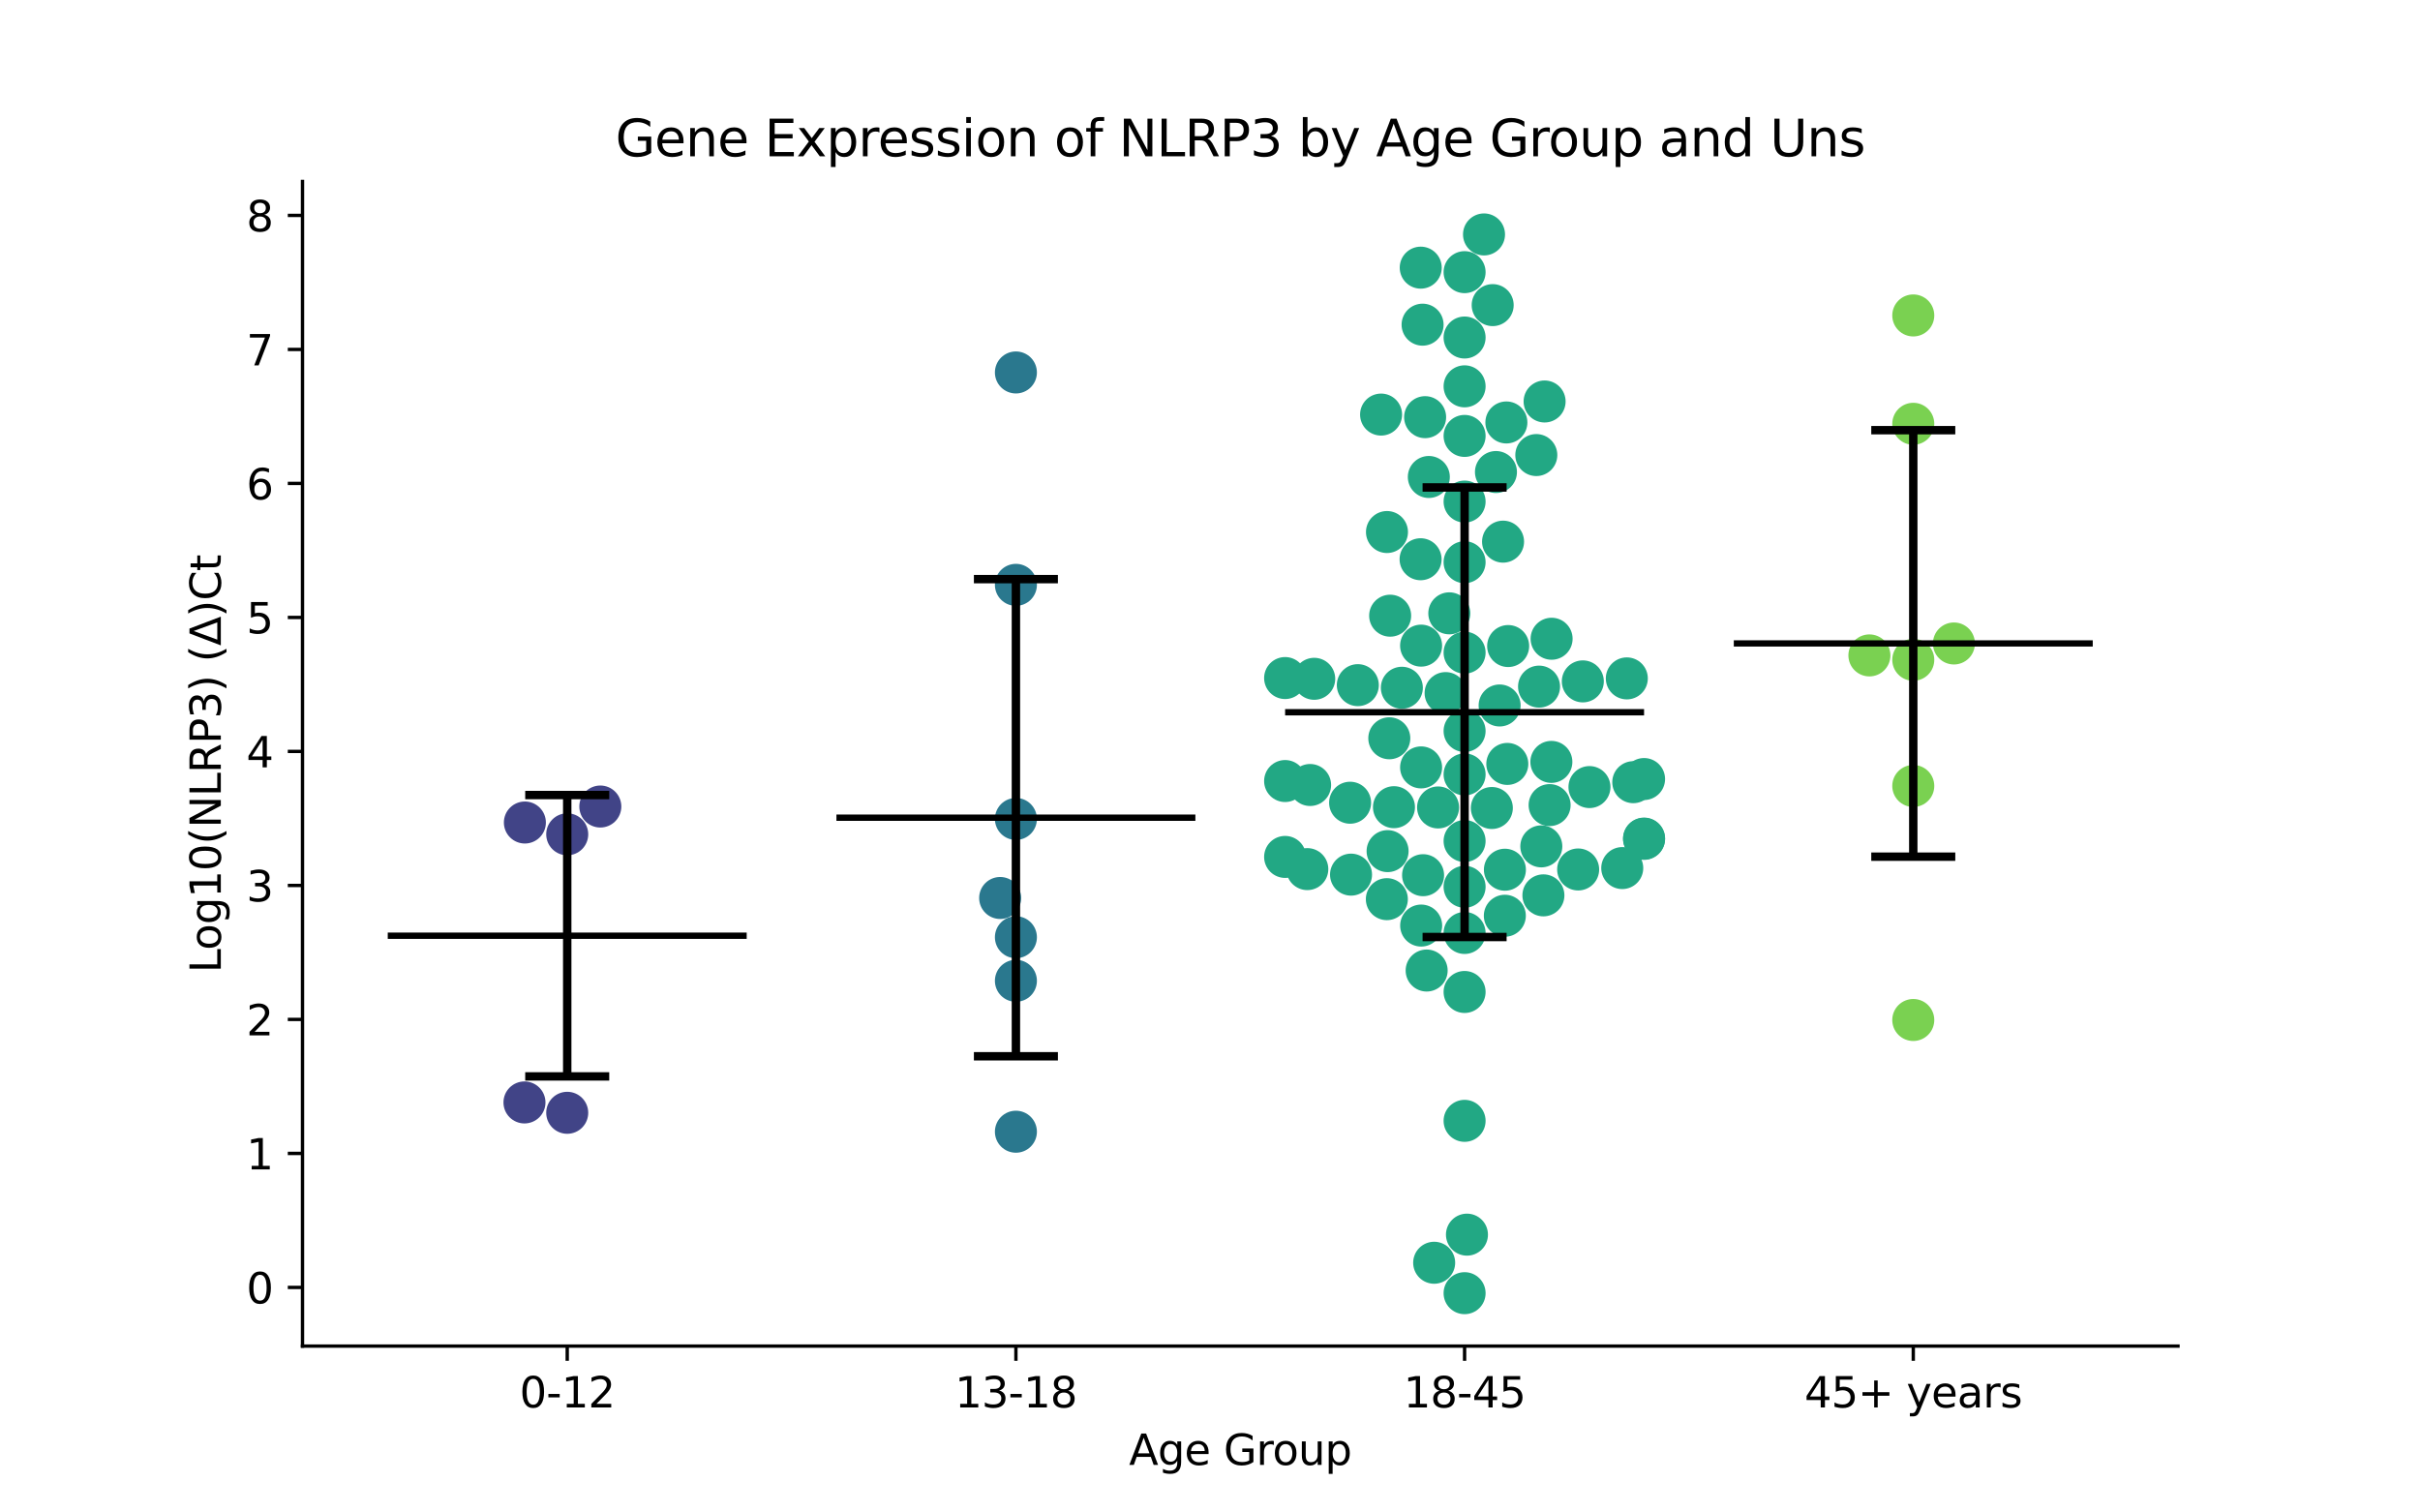 <?xml version="1.0" encoding="utf-8" standalone="no"?>
<!DOCTYPE svg PUBLIC "-//W3C//DTD SVG 1.1//EN"
  "http://www.w3.org/Graphics/SVG/1.1/DTD/svg11.dtd">
<svg xmlns:xlink="http://www.w3.org/1999/xlink" width="576pt" height="360pt" viewBox="0 0 576 360" xmlns="http://www.w3.org/2000/svg" version="1.1">
 <defs>
  <style type="text/css">*{stroke-linejoin: round; stroke-linecap: butt}</style>
 </defs>
 <g id="figure_1">
  <g id="patch_1">
   <path d="M 0 360 
L 576 360 
L 576 0 
L 0 0 
z
" style="fill: #ffffff"/>
  </g>
  <g id="axes_1">
   <g id="patch_2">
    <path d="M 72 320.4 
L 518.4 320.4 
L 518.4 43.2 
L 72 43.2 
z
" style="fill: #ffffff"/>
   </g>
   <g id="PathCollection_1">
    <defs>
     <path id="C0_0_30047109c3" d="M 0 5 
C 1.326 5 2.598 4.473 3.536 3.536 
C 4.473 2.598 5 1.326 5 -0 
C 5 -1.326 4.473 -2.598 3.536 -3.536 
C 2.598 -4.473 1.326 -5 0 -5 
C -1.326 -5 -2.598 -4.473 -3.536 -3.536 
C -4.473 -2.598 -5 -1.326 -5 0 
C -5 1.326 -4.473 2.598 -3.536 3.536 
C -2.598 4.473 -1.326 5 0 5 
z
"/>
    </defs>
    <g clip-path="url(#pe88c6ad04d)">
     <use xlink:href="#C0_0_30047109c3" x="135.009" y="198.579" style="fill: #414487"/>
    </g>
    <g clip-path="url(#pe88c6ad04d)">
     <use xlink:href="#C0_0_30047109c3" x="124.93" y="195.775" style="fill: #414487"/>
    </g>
    <g clip-path="url(#pe88c6ad04d)">
     <use xlink:href="#C0_0_30047109c3" x="142.887" y="191.968" style="fill: #414487"/>
    </g>
    <g clip-path="url(#pe88c6ad04d)">
     <use xlink:href="#C0_0_30047109c3" x="135.009" y="264.866" style="fill: #414487"/>
    </g>
    <g clip-path="url(#pe88c6ad04d)">
     <use xlink:href="#C0_0_30047109c3" x="124.832" y="262.403" style="fill: #414487"/>
    </g>
   </g>
   <g id="PathCollection_2">
    <defs>
     <path id="C1_0_16b29187b0" d="M 0 5 
C 1.326 5 2.598 4.473 3.536 3.536 
C 4.473 2.598 5 1.326 5 -0 
C 5 -1.326 4.473 -2.598 3.536 -3.536 
C 2.598 -4.473 1.326 -5 0 -5 
C -1.326 -5 -2.598 -4.473 -3.536 -3.536 
C -4.473 -2.598 -5 -1.326 -5 0 
C -5 1.326 -4.473 2.598 -3.536 3.536 
C -2.598 4.473 -1.326 5 0 5 
z
"/>
    </defs>
    <g clip-path="url(#pe88c6ad04d)">
     <use xlink:href="#C1_0_16b29187b0" x="241.803" y="194.923" style="fill: #2a788e"/>
    </g>
    <g clip-path="url(#pe88c6ad04d)">
     <use xlink:href="#C1_0_16b29187b0" x="241.803" y="223.078" style="fill: #2a788e"/>
    </g>
    <g clip-path="url(#pe88c6ad04d)">
     <use xlink:href="#C1_0_16b29187b0" x="241.803" y="233.449" style="fill: #2a788e"/>
    </g>
    <g clip-path="url(#pe88c6ad04d)">
     <use xlink:href="#C1_0_16b29187b0" x="241.803" y="269.37" style="fill: #2a788e"/>
    </g>
    <g clip-path="url(#pe88c6ad04d)">
     <use xlink:href="#C1_0_16b29187b0" x="238.054" y="213.737" style="fill: #2a788e"/>
    </g>
    <g clip-path="url(#pe88c6ad04d)">
     <use xlink:href="#C1_0_16b29187b0" x="241.803" y="88.651" style="fill: #2a788e"/>
    </g>
    <g clip-path="url(#pe88c6ad04d)">
     <use xlink:href="#C1_0_16b29187b0" x="241.803" y="139.205" style="fill: #2a788e"/>
    </g>
   </g>
   <g id="PathCollection_3">
    <defs>
     <path id="C2_0_b92621ef82" d="M 0 5 
C 1.326 5 2.598 4.473 3.536 3.536 
C 4.473 2.598 5 1.326 5 -0 
C 5 -1.326 4.473 -2.598 3.536 -3.536 
C 2.598 -4.473 1.326 -5 0 -5 
C -1.326 -5 -2.598 -4.473 -3.536 -3.536 
C -4.473 -2.598 -5 -1.326 -5 0 
C -5 1.326 -4.473 2.598 -3.536 3.536 
C -2.598 4.473 -1.326 5 0 5 
z
"/>
    </defs>
    <g clip-path="url(#pe88c6ad04d)">
     <use xlink:href="#C2_0_b92621ef82" x="348.597" y="133.816" style="fill: #22a884"/>
    </g>
    <g clip-path="url(#pe88c6ad04d)">
     <use xlink:href="#C2_0_b92621ef82" x="358.176" y="217.966" style="fill: #22a884"/>
    </g>
    <g clip-path="url(#pe88c6ad04d)">
     <use xlink:href="#C2_0_b92621ef82" x="323.184" y="163.079" style="fill: #22a884"/>
    </g>
    <g clip-path="url(#pe88c6ad04d)">
     <use xlink:href="#C2_0_b92621ef82" x="366.319" y="163.428" style="fill: #22a884"/>
    </g>
    <g clip-path="url(#pe88c6ad04d)">
     <use xlink:href="#C2_0_b92621ef82" x="358.192" y="207.01" style="fill: #22a884"/>
    </g>
    <g clip-path="url(#pe88c6ad04d)">
     <use xlink:href="#C2_0_b92621ef82" x="331.787" y="192.124" style="fill: #22a884"/>
    </g>
    <g clip-path="url(#pe88c6ad04d)">
     <use xlink:href="#C2_0_b92621ef82" x="348.597" y="173.994" style="fill: #22a884"/>
    </g>
    <g clip-path="url(#pe88c6ad04d)">
     <use xlink:href="#C2_0_b92621ef82" x="344.079" y="164.967" style="fill: #22a884"/>
    </g>
    <g clip-path="url(#pe88c6ad04d)">
     <use xlink:href="#C2_0_b92621ef82" x="367.642" y="95.56" style="fill: #22a884"/>
    </g>
    <g clip-path="url(#pe88c6ad04d)">
     <use xlink:href="#C2_0_b92621ef82" x="305.879" y="203.964" style="fill: #22a884"/>
    </g>
    <g clip-path="url(#pe88c6ad04d)">
     <use xlink:href="#C2_0_b92621ef82" x="311.827" y="186.844" style="fill: #22a884"/>
    </g>
    <g clip-path="url(#pe88c6ad04d)">
     <use xlink:href="#C2_0_b92621ef82" x="348.597" y="222.062" style="fill: #22a884"/>
    </g>
    <g clip-path="url(#pe88c6ad04d)">
     <use xlink:href="#C2_0_b92621ef82" x="355.283" y="72.624" style="fill: #22a884"/>
    </g>
    <g clip-path="url(#pe88c6ad04d)">
     <use xlink:href="#C2_0_b92621ef82" x="388.746" y="186.174" style="fill: #22a884"/>
    </g>
    <g clip-path="url(#pe88c6ad04d)">
     <use xlink:href="#C2_0_b92621ef82" x="349.16" y="293.869" style="fill: #22a884"/>
    </g>
    <g clip-path="url(#pe88c6ad04d)">
     <use xlink:href="#C2_0_b92621ef82" x="348.597" y="184.329" style="fill: #22a884"/>
    </g>
    <g clip-path="url(#pe88c6ad04d)">
     <use xlink:href="#C2_0_b92621ef82" x="348.597" y="307.8" style="fill: #22a884"/>
    </g>
    <g clip-path="url(#pe88c6ad04d)">
     <use xlink:href="#C2_0_b92621ef82" x="358.763" y="181.827" style="fill: #22a884"/>
    </g>
    <g clip-path="url(#pe88c6ad04d)">
     <use xlink:href="#C2_0_b92621ef82" x="330.677" y="175.724" style="fill: #22a884"/>
    </g>
    <g clip-path="url(#pe88c6ad04d)">
     <use xlink:href="#C2_0_b92621ef82" x="338.158" y="63.707" style="fill: #22a884"/>
    </g>
    <g clip-path="url(#pe88c6ad04d)">
     <use xlink:href="#C2_0_b92621ef82" x="391.315" y="199.6" style="fill: #22a884"/>
    </g>
    <g clip-path="url(#pe88c6ad04d)">
     <use xlink:href="#C2_0_b92621ef82" x="356.062" y="112.353" style="fill: #22a884"/>
    </g>
    <g clip-path="url(#pe88c6ad04d)">
     <use xlink:href="#C2_0_b92621ef82" x="348.597" y="200.183" style="fill: #22a884"/>
    </g>
    <g clip-path="url(#pe88c6ad04d)">
     <use xlink:href="#C2_0_b92621ef82" x="355.082" y="192.318" style="fill: #22a884"/>
    </g>
    <g clip-path="url(#pe88c6ad04d)">
     <use xlink:href="#C2_0_b92621ef82" x="338.123" y="133.111" style="fill: #22a884"/>
    </g>
    <g clip-path="url(#pe88c6ad04d)">
     <use xlink:href="#C2_0_b92621ef82" x="348.597" y="266.782" style="fill: #22a884"/>
    </g>
    <g clip-path="url(#pe88c6ad04d)">
     <use xlink:href="#C2_0_b92621ef82" x="348.597" y="91.954" style="fill: #22a884"/>
    </g>
    <g clip-path="url(#pe88c6ad04d)">
     <use xlink:href="#C2_0_b92621ef82" x="339.567" y="231.006" style="fill: #22a884"/>
    </g>
    <g clip-path="url(#pe88c6ad04d)">
     <use xlink:href="#C2_0_b92621ef82" x="341.356" y="300.559" style="fill: #22a884"/>
    </g>
    <g clip-path="url(#pe88c6ad04d)">
     <use xlink:href="#C2_0_b92621ef82" x="321.569" y="208.18" style="fill: #22a884"/>
    </g>
    <g clip-path="url(#pe88c6ad04d)">
     <use xlink:href="#C2_0_b92621ef82" x="366.858" y="201.451" style="fill: #22a884"/>
    </g>
    <g clip-path="url(#pe88c6ad04d)">
     <use xlink:href="#C2_0_b92621ef82" x="391.315" y="185.425" style="fill: #22a884"/>
    </g>
    <g clip-path="url(#pe88c6ad04d)">
     <use xlink:href="#C2_0_b92621ef82" x="348.597" y="155.343" style="fill: #22a884"/>
    </g>
    <g clip-path="url(#pe88c6ad04d)">
     <use xlink:href="#C2_0_b92621ef82" x="305.879" y="185.901" style="fill: #22a884"/>
    </g>
    <g clip-path="url(#pe88c6ad04d)">
     <use xlink:href="#C2_0_b92621ef82" x="348.597" y="119.386" style="fill: #22a884"/>
    </g>
    <g clip-path="url(#pe88c6ad04d)">
     <use xlink:href="#C2_0_b92621ef82" x="358.543" y="100.552" style="fill: #22a884"/>
    </g>
    <g clip-path="url(#pe88c6ad04d)">
     <use xlink:href="#C2_0_b92621ef82" x="348.597" y="80.335" style="fill: #22a884"/>
    </g>
    <g clip-path="url(#pe88c6ad04d)">
     <use xlink:href="#C2_0_b92621ef82" x="386.121" y="206.618" style="fill: #22a884"/>
    </g>
    <g clip-path="url(#pe88c6ad04d)">
     <use xlink:href="#C2_0_b92621ef82" x="330.123" y="126.634" style="fill: #22a884"/>
    </g>
    <g clip-path="url(#pe88c6ad04d)">
     <use xlink:href="#C2_0_b92621ef82" x="367.356" y="213.112" style="fill: #22a884"/>
    </g>
    <g clip-path="url(#pe88c6ad04d)">
     <use xlink:href="#C2_0_b92621ef82" x="338.245" y="153.673" style="fill: #22a884"/>
    </g>
    <g clip-path="url(#pe88c6ad04d)">
     <use xlink:href="#C2_0_b92621ef82" x="365.667" y="108.314" style="fill: #22a884"/>
    </g>
    <g clip-path="url(#pe88c6ad04d)">
     <use xlink:href="#C2_0_b92621ef82" x="348.597" y="236.109" style="fill: #22a884"/>
    </g>
    <g clip-path="url(#pe88c6ad04d)">
     <use xlink:href="#C2_0_b92621ef82" x="375.627" y="206.951" style="fill: #22a884"/>
    </g>
    <g clip-path="url(#pe88c6ad04d)">
     <use xlink:href="#C2_0_b92621ef82" x="344.958" y="145.984" style="fill: #22a884"/>
    </g>
    <g clip-path="url(#pe88c6ad04d)">
     <use xlink:href="#C2_0_b92621ef82" x="328.721" y="98.677" style="fill: #22a884"/>
    </g>
    <g clip-path="url(#pe88c6ad04d)">
     <use xlink:href="#C2_0_b92621ef82" x="340.085" y="113.53" style="fill: #22a884"/>
    </g>
    <g clip-path="url(#pe88c6ad04d)">
     <use xlink:href="#C2_0_b92621ef82" x="330.27" y="202.584" style="fill: #22a884"/>
    </g>
    <g clip-path="url(#pe88c6ad04d)">
     <use xlink:href="#C2_0_b92621ef82" x="348.597" y="211.072" style="fill: #22a884"/>
    </g>
    <g clip-path="url(#pe88c6ad04d)">
     <use xlink:href="#C2_0_b92621ef82" x="358.966" y="153.771" style="fill: #22a884"/>
    </g>
    <g clip-path="url(#pe88c6ad04d)">
     <use xlink:href="#C2_0_b92621ef82" x="353.22" y="55.8" style="fill: #22a884"/>
    </g>
    <g clip-path="url(#pe88c6ad04d)">
     <use xlink:href="#C2_0_b92621ef82" x="330.879" y="146.546" style="fill: #22a884"/>
    </g>
    <g clip-path="url(#pe88c6ad04d)">
     <use xlink:href="#C2_0_b92621ef82" x="357.753" y="128.922" style="fill: #22a884"/>
    </g>
    <g clip-path="url(#pe88c6ad04d)">
     <use xlink:href="#C2_0_b92621ef82" x="369.307" y="152.034" style="fill: #22a884"/>
    </g>
    <g clip-path="url(#pe88c6ad04d)">
     <use xlink:href="#C2_0_b92621ef82" x="338.6" y="77.278" style="fill: #22a884"/>
    </g>
    <g clip-path="url(#pe88c6ad04d)">
     <use xlink:href="#C2_0_b92621ef82" x="339.202" y="99.292" style="fill: #22a884"/>
    </g>
    <g clip-path="url(#pe88c6ad04d)">
     <use xlink:href="#C2_0_b92621ef82" x="338.717" y="208.313" style="fill: #22a884"/>
    </g>
    <g clip-path="url(#pe88c6ad04d)">
     <use xlink:href="#C2_0_b92621ef82" x="356.936" y="167.916" style="fill: #22a884"/>
    </g>
    <g clip-path="url(#pe88c6ad04d)">
     <use xlink:href="#C2_0_b92621ef82" x="378.317" y="187.339" style="fill: #22a884"/>
    </g>
    <g clip-path="url(#pe88c6ad04d)">
     <use xlink:href="#C2_0_b92621ef82" x="338.245" y="182.656" style="fill: #22a884"/>
    </g>
    <g clip-path="url(#pe88c6ad04d)">
     <use xlink:href="#C2_0_b92621ef82" x="369.251" y="181.347" style="fill: #22a884"/>
    </g>
    <g clip-path="url(#pe88c6ad04d)">
     <use xlink:href="#C2_0_b92621ef82" x="348.597" y="103.757" style="fill: #22a884"/>
    </g>
    <g clip-path="url(#pe88c6ad04d)">
     <use xlink:href="#C2_0_b92621ef82" x="342.287" y="192.19" style="fill: #22a884"/>
    </g>
    <g clip-path="url(#pe88c6ad04d)">
     <use xlink:href="#C2_0_b92621ef82" x="348.597" y="64.779" style="fill: #22a884"/>
    </g>
    <g clip-path="url(#pe88c6ad04d)">
     <use xlink:href="#C2_0_b92621ef82" x="321.346" y="191.064" style="fill: #22a884"/>
    </g>
    <g clip-path="url(#pe88c6ad04d)">
     <use xlink:href="#C2_0_b92621ef82" x="368.833" y="191.629" style="fill: #22a884"/>
    </g>
    <g clip-path="url(#pe88c6ad04d)">
     <use xlink:href="#C2_0_b92621ef82" x="333.664" y="163.7" style="fill: #22a884"/>
    </g>
    <g clip-path="url(#pe88c6ad04d)">
     <use xlink:href="#C2_0_b92621ef82" x="387.21" y="161.471" style="fill: #22a884"/>
    </g>
    <g clip-path="url(#pe88c6ad04d)">
     <use xlink:href="#C2_0_b92621ef82" x="312.805" y="161.569" style="fill: #22a884"/>
    </g>
    <g clip-path="url(#pe88c6ad04d)">
     <use xlink:href="#C2_0_b92621ef82" x="376.737" y="162.183" style="fill: #22a884"/>
    </g>
    <g clip-path="url(#pe88c6ad04d)">
     <use xlink:href="#C2_0_b92621ef82" x="305.879" y="161.389" style="fill: #22a884"/>
    </g>
    <g clip-path="url(#pe88c6ad04d)">
     <use xlink:href="#C2_0_b92621ef82" x="391.315" y="199.662" style="fill: #22a884"/>
    </g>
    <g clip-path="url(#pe88c6ad04d)">
     <use xlink:href="#C2_0_b92621ef82" x="338.261" y="220.302" style="fill: #22a884"/>
    </g>
    <g clip-path="url(#pe88c6ad04d)">
     <use xlink:href="#C2_0_b92621ef82" x="330.093" y="214.018" style="fill: #22a884"/>
    </g>
    <g clip-path="url(#pe88c6ad04d)">
     <use xlink:href="#C2_0_b92621ef82" x="311.16" y="206.865" style="fill: #22a884"/>
    </g>
   </g>
   <g id="PathCollection_4">
    <defs>
     <path id="C3_0_a877d6d2c3" d="M 0 5 
C 1.326 5 2.598 4.473 3.536 3.536 
C 4.473 2.598 5 1.326 5 -0 
C 5 -1.326 4.473 -2.598 3.536 -3.536 
C 2.598 -4.473 1.326 -5 0 -5 
C -1.326 -5 -2.598 -4.473 -3.536 -3.536 
C -4.473 -2.598 -5 -1.326 -5 0 
C -5 1.326 -4.473 2.598 -3.536 3.536 
C -2.598 4.473 -1.326 5 0 5 
z
"/>
    </defs>
    <g clip-path="url(#pe88c6ad04d)">
     <use xlink:href="#C3_0_a877d6d2c3" x="465.066" y="153.159" style="fill: #7ad151"/>
    </g>
    <g clip-path="url(#pe88c6ad04d)">
     <use xlink:href="#C3_0_a877d6d2c3" x="455.391" y="242.777" style="fill: #7ad151"/>
    </g>
    <g clip-path="url(#pe88c6ad04d)">
     <use xlink:href="#C3_0_a877d6d2c3" x="455.391" y="100.871" style="fill: #7ad151"/>
    </g>
    <g clip-path="url(#pe88c6ad04d)">
     <use xlink:href="#C3_0_a877d6d2c3" x="455.391" y="187.075" style="fill: #7ad151"/>
    </g>
    <g clip-path="url(#pe88c6ad04d)">
     <use xlink:href="#C3_0_a877d6d2c3" x="455.391" y="75.081" style="fill: #7ad151"/>
    </g>
    <g clip-path="url(#pe88c6ad04d)">
     <use xlink:href="#C3_0_a877d6d2c3" x="455.391" y="157.046" style="fill: #7ad151"/>
    </g>
    <g clip-path="url(#pe88c6ad04d)">
     <use xlink:href="#C3_0_a877d6d2c3" x="444.949" y="156" style="fill: #7ad151"/>
    </g>
   </g>
   <g id="matplotlib.axis_1">
    <g id="xtick_1">
     <g id="line2d_1">
      <defs>
       <path id="m17fdc2170b" d="M 0 0 
L 0 3.5 
" style="stroke: #000000; stroke-width: 0.8"/>
      </defs>
      <g>
       <use xlink:href="#m17fdc2170b" x="135.009" y="320.4" style="stroke: #000000; stroke-width: 0.8"/>
      </g>
     </g>
     <g id="text_1">
      <!-- 0-12 -->
      <g transform="translate(123.661 334.998) scale(0.1 -0.1)">
       <defs>
        <path id="DejaVuSans-30" d="M 2034 4250 
Q 1547 4250 1301 3770 
Q 1056 3291 1056 2328 
Q 1056 1369 1301 889 
Q 1547 409 2034 409 
Q 2525 409 2770 889 
Q 3016 1369 3016 2328 
Q 3016 3291 2770 3770 
Q 2525 4250 2034 4250 
z
M 2034 4750 
Q 2819 4750 3233 4129 
Q 3647 3509 3647 2328 
Q 3647 1150 3233 529 
Q 2819 -91 2034 -91 
Q 1250 -91 836 529 
Q 422 1150 422 2328 
Q 422 3509 836 4129 
Q 1250 4750 2034 4750 
z
" transform="scale(0.016)"/>
        <path id="DejaVuSans-2d" d="M 313 2009 
L 1997 2009 
L 1997 1497 
L 313 1497 
L 313 2009 
z
" transform="scale(0.016)"/>
        <path id="DejaVuSans-31" d="M 794 531 
L 1825 531 
L 1825 4091 
L 703 3866 
L 703 4441 
L 1819 4666 
L 2450 4666 
L 2450 531 
L 3481 531 
L 3481 0 
L 794 0 
L 794 531 
z
" transform="scale(0.016)"/>
        <path id="DejaVuSans-32" d="M 1228 531 
L 3431 531 
L 3431 0 
L 469 0 
L 469 531 
Q 828 903 1448 1529 
Q 2069 2156 2228 2338 
Q 2531 2678 2651 2914 
Q 2772 3150 2772 3378 
Q 2772 3750 2511 3984 
Q 2250 4219 1831 4219 
Q 1534 4219 1204 4116 
Q 875 4013 500 3803 
L 500 4441 
Q 881 4594 1212 4672 
Q 1544 4750 1819 4750 
Q 2544 4750 2975 4387 
Q 3406 4025 3406 3419 
Q 3406 3131 3298 2873 
Q 3191 2616 2906 2266 
Q 2828 2175 2409 1742 
Q 1991 1309 1228 531 
z
" transform="scale(0.016)"/>
       </defs>
       <use xlink:href="#DejaVuSans-30"/>
       <use xlink:href="#DejaVuSans-2d" x="63.623"/>
       <use xlink:href="#DejaVuSans-31" x="99.707"/>
       <use xlink:href="#DejaVuSans-32" x="163.33"/>
      </g>
     </g>
    </g>
    <g id="xtick_2">
     <g id="line2d_2">
      <g>
       <use xlink:href="#m17fdc2170b" x="241.803" y="320.4" style="stroke: #000000; stroke-width: 0.8"/>
      </g>
     </g>
     <g id="text_2">
      <!-- 13-18 -->
      <g transform="translate(227.274 334.998) scale(0.1 -0.1)">
       <defs>
        <path id="DejaVuSans-33" d="M 2597 2516 
Q 3050 2419 3304 2112 
Q 3559 1806 3559 1356 
Q 3559 666 3084 287 
Q 2609 -91 1734 -91 
Q 1441 -91 1130 -33 
Q 819 25 488 141 
L 488 750 
Q 750 597 1062 519 
Q 1375 441 1716 441 
Q 2309 441 2620 675 
Q 2931 909 2931 1356 
Q 2931 1769 2642 2001 
Q 2353 2234 1838 2234 
L 1294 2234 
L 1294 2753 
L 1863 2753 
Q 2328 2753 2575 2939 
Q 2822 3125 2822 3475 
Q 2822 3834 2567 4026 
Q 2313 4219 1838 4219 
Q 1578 4219 1281 4162 
Q 984 4106 628 3988 
L 628 4550 
Q 988 4650 1302 4700 
Q 1616 4750 1894 4750 
Q 2613 4750 3031 4423 
Q 3450 4097 3450 3541 
Q 3450 3153 3228 2886 
Q 3006 2619 2597 2516 
z
" transform="scale(0.016)"/>
        <path id="DejaVuSans-38" d="M 2034 2216 
Q 1584 2216 1326 1975 
Q 1069 1734 1069 1313 
Q 1069 891 1326 650 
Q 1584 409 2034 409 
Q 2484 409 2743 651 
Q 3003 894 3003 1313 
Q 3003 1734 2745 1975 
Q 2488 2216 2034 2216 
z
M 1403 2484 
Q 997 2584 770 2862 
Q 544 3141 544 3541 
Q 544 4100 942 4425 
Q 1341 4750 2034 4750 
Q 2731 4750 3128 4425 
Q 3525 4100 3525 3541 
Q 3525 3141 3298 2862 
Q 3072 2584 2669 2484 
Q 3125 2378 3379 2068 
Q 3634 1759 3634 1313 
Q 3634 634 3220 271 
Q 2806 -91 2034 -91 
Q 1263 -91 848 271 
Q 434 634 434 1313 
Q 434 1759 690 2068 
Q 947 2378 1403 2484 
z
M 1172 3481 
Q 1172 3119 1398 2916 
Q 1625 2713 2034 2713 
Q 2441 2713 2670 2916 
Q 2900 3119 2900 3481 
Q 2900 3844 2670 4047 
Q 2441 4250 2034 4250 
Q 1625 4250 1398 4047 
Q 1172 3844 1172 3481 
z
" transform="scale(0.016)"/>
       </defs>
       <use xlink:href="#DejaVuSans-31"/>
       <use xlink:href="#DejaVuSans-33" x="63.623"/>
       <use xlink:href="#DejaVuSans-2d" x="127.246"/>
       <use xlink:href="#DejaVuSans-31" x="163.33"/>
       <use xlink:href="#DejaVuSans-38" x="226.953"/>
      </g>
     </g>
    </g>
    <g id="xtick_3">
     <g id="line2d_3">
      <g>
       <use xlink:href="#m17fdc2170b" x="348.597" y="320.4" style="stroke: #000000; stroke-width: 0.8"/>
      </g>
     </g>
     <g id="text_3">
      <!-- 18-45 -->
      <g transform="translate(334.068 334.998) scale(0.1 -0.1)">
       <defs>
        <path id="DejaVuSans-34" d="M 2419 4116 
L 825 1625 
L 2419 1625 
L 2419 4116 
z
M 2253 4666 
L 3047 4666 
L 3047 1625 
L 3713 1625 
L 3713 1100 
L 3047 1100 
L 3047 0 
L 2419 0 
L 2419 1100 
L 313 1100 
L 313 1709 
L 2253 4666 
z
" transform="scale(0.016)"/>
        <path id="DejaVuSans-35" d="M 691 4666 
L 3169 4666 
L 3169 4134 
L 1269 4134 
L 1269 2991 
Q 1406 3038 1543 3061 
Q 1681 3084 1819 3084 
Q 2600 3084 3056 2656 
Q 3513 2228 3513 1497 
Q 3513 744 3044 326 
Q 2575 -91 1722 -91 
Q 1428 -91 1123 -41 
Q 819 9 494 109 
L 494 744 
Q 775 591 1075 516 
Q 1375 441 1709 441 
Q 2250 441 2565 725 
Q 2881 1009 2881 1497 
Q 2881 1984 2565 2268 
Q 2250 2553 1709 2553 
Q 1456 2553 1204 2497 
Q 953 2441 691 2322 
L 691 4666 
z
" transform="scale(0.016)"/>
       </defs>
       <use xlink:href="#DejaVuSans-31"/>
       <use xlink:href="#DejaVuSans-38" x="63.623"/>
       <use xlink:href="#DejaVuSans-2d" x="127.246"/>
       <use xlink:href="#DejaVuSans-34" x="163.33"/>
       <use xlink:href="#DejaVuSans-35" x="226.953"/>
      </g>
     </g>
    </g>
    <g id="xtick_4">
     <g id="line2d_4">
      <g>
       <use xlink:href="#m17fdc2170b" x="455.391" y="320.4" style="stroke: #000000; stroke-width: 0.8"/>
      </g>
     </g>
     <g id="text_4">
      <!-- 45+ years -->
      <g transform="translate(429.49 334.998) scale(0.1 -0.1)">
       <defs>
        <path id="DejaVuSans-2b" d="M 2944 4013 
L 2944 2272 
L 4684 2272 
L 4684 1741 
L 2944 1741 
L 2944 0 
L 2419 0 
L 2419 1741 
L 678 1741 
L 678 2272 
L 2419 2272 
L 2419 4013 
L 2944 4013 
z
" transform="scale(0.016)"/>
        <path id="DejaVuSans-20" transform="scale(0.016)"/>
        <path id="DejaVuSans-79" d="M 2059 -325 
Q 1816 -950 1584 -1140 
Q 1353 -1331 966 -1331 
L 506 -1331 
L 506 -850 
L 844 -850 
Q 1081 -850 1212 -737 
Q 1344 -625 1503 -206 
L 1606 56 
L 191 3500 
L 800 3500 
L 1894 763 
L 2988 3500 
L 3597 3500 
L 2059 -325 
z
" transform="scale(0.016)"/>
        <path id="DejaVuSans-65" d="M 3597 1894 
L 3597 1613 
L 953 1613 
Q 991 1019 1311 708 
Q 1631 397 2203 397 
Q 2534 397 2845 478 
Q 3156 559 3463 722 
L 3463 178 
Q 3153 47 2828 -22 
Q 2503 -91 2169 -91 
Q 1331 -91 842 396 
Q 353 884 353 1716 
Q 353 2575 817 3079 
Q 1281 3584 2069 3584 
Q 2775 3584 3186 3129 
Q 3597 2675 3597 1894 
z
M 3022 2063 
Q 3016 2534 2758 2815 
Q 2500 3097 2075 3097 
Q 1594 3097 1305 2825 
Q 1016 2553 972 2059 
L 3022 2063 
z
" transform="scale(0.016)"/>
        <path id="DejaVuSans-61" d="M 2194 1759 
Q 1497 1759 1228 1600 
Q 959 1441 959 1056 
Q 959 750 1161 570 
Q 1363 391 1709 391 
Q 2188 391 2477 730 
Q 2766 1069 2766 1631 
L 2766 1759 
L 2194 1759 
z
M 3341 1997 
L 3341 0 
L 2766 0 
L 2766 531 
Q 2569 213 2275 61 
Q 1981 -91 1556 -91 
Q 1019 -91 701 211 
Q 384 513 384 1019 
Q 384 1609 779 1909 
Q 1175 2209 1959 2209 
L 2766 2209 
L 2766 2266 
Q 2766 2663 2505 2880 
Q 2244 3097 1772 3097 
Q 1472 3097 1187 3025 
Q 903 2953 641 2809 
L 641 3341 
Q 956 3463 1253 3523 
Q 1550 3584 1831 3584 
Q 2591 3584 2966 3190 
Q 3341 2797 3341 1997 
z
" transform="scale(0.016)"/>
        <path id="DejaVuSans-72" d="M 2631 2963 
Q 2534 3019 2420 3045 
Q 2306 3072 2169 3072 
Q 1681 3072 1420 2755 
Q 1159 2438 1159 1844 
L 1159 0 
L 581 0 
L 581 3500 
L 1159 3500 
L 1159 2956 
Q 1341 3275 1631 3429 
Q 1922 3584 2338 3584 
Q 2397 3584 2469 3576 
Q 2541 3569 2628 3553 
L 2631 2963 
z
" transform="scale(0.016)"/>
        <path id="DejaVuSans-73" d="M 2834 3397 
L 2834 2853 
Q 2591 2978 2328 3040 
Q 2066 3103 1784 3103 
Q 1356 3103 1142 2972 
Q 928 2841 928 2578 
Q 928 2378 1081 2264 
Q 1234 2150 1697 2047 
L 1894 2003 
Q 2506 1872 2764 1633 
Q 3022 1394 3022 966 
Q 3022 478 2636 193 
Q 2250 -91 1575 -91 
Q 1294 -91 989 -36 
Q 684 19 347 128 
L 347 722 
Q 666 556 975 473 
Q 1284 391 1588 391 
Q 1994 391 2212 530 
Q 2431 669 2431 922 
Q 2431 1156 2273 1281 
Q 2116 1406 1581 1522 
L 1381 1569 
Q 847 1681 609 1914 
Q 372 2147 372 2553 
Q 372 3047 722 3315 
Q 1072 3584 1716 3584 
Q 2034 3584 2315 3537 
Q 2597 3491 2834 3397 
z
" transform="scale(0.016)"/>
       </defs>
       <use xlink:href="#DejaVuSans-34"/>
       <use xlink:href="#DejaVuSans-35" x="63.623"/>
       <use xlink:href="#DejaVuSans-2b" x="127.246"/>
       <use xlink:href="#DejaVuSans-20" x="211.035"/>
       <use xlink:href="#DejaVuSans-79" x="242.822"/>
       <use xlink:href="#DejaVuSans-65" x="302.002"/>
       <use xlink:href="#DejaVuSans-61" x="363.525"/>
       <use xlink:href="#DejaVuSans-72" x="424.805"/>
       <use xlink:href="#DejaVuSans-73" x="465.918"/>
      </g>
     </g>
    </g>
    <g id="text_5">
     <!-- Age Group -->
     <g transform="translate(268.72 348.677) scale(0.1 -0.1)">
      <defs>
       <path id="DejaVuSans-41" d="M 2188 4044 
L 1331 1722 
L 3047 1722 
L 2188 4044 
z
M 1831 4666 
L 2547 4666 
L 4325 0 
L 3669 0 
L 3244 1197 
L 1141 1197 
L 716 0 
L 50 0 
L 1831 4666 
z
" transform="scale(0.016)"/>
       <path id="DejaVuSans-67" d="M 2906 1791 
Q 2906 2416 2648 2759 
Q 2391 3103 1925 3103 
Q 1463 3103 1205 2759 
Q 947 2416 947 1791 
Q 947 1169 1205 825 
Q 1463 481 1925 481 
Q 2391 481 2648 825 
Q 2906 1169 2906 1791 
z
M 3481 434 
Q 3481 -459 3084 -895 
Q 2688 -1331 1869 -1331 
Q 1566 -1331 1297 -1286 
Q 1028 -1241 775 -1147 
L 775 -588 
Q 1028 -725 1275 -790 
Q 1522 -856 1778 -856 
Q 2344 -856 2625 -561 
Q 2906 -266 2906 331 
L 2906 616 
Q 2728 306 2450 153 
Q 2172 0 1784 0 
Q 1141 0 747 490 
Q 353 981 353 1791 
Q 353 2603 747 3093 
Q 1141 3584 1784 3584 
Q 2172 3584 2450 3431 
Q 2728 3278 2906 2969 
L 2906 3500 
L 3481 3500 
L 3481 434 
z
" transform="scale(0.016)"/>
       <path id="DejaVuSans-47" d="M 3809 666 
L 3809 1919 
L 2778 1919 
L 2778 2438 
L 4434 2438 
L 4434 434 
Q 4069 175 3628 42 
Q 3188 -91 2688 -91 
Q 1594 -91 976 548 
Q 359 1188 359 2328 
Q 359 3472 976 4111 
Q 1594 4750 2688 4750 
Q 3144 4750 3555 4637 
Q 3966 4525 4313 4306 
L 4313 3634 
Q 3963 3931 3569 4081 
Q 3175 4231 2741 4231 
Q 1884 4231 1454 3753 
Q 1025 3275 1025 2328 
Q 1025 1384 1454 906 
Q 1884 428 2741 428 
Q 3075 428 3337 486 
Q 3600 544 3809 666 
z
" transform="scale(0.016)"/>
       <path id="DejaVuSans-6f" d="M 1959 3097 
Q 1497 3097 1228 2736 
Q 959 2375 959 1747 
Q 959 1119 1226 758 
Q 1494 397 1959 397 
Q 2419 397 2687 759 
Q 2956 1122 2956 1747 
Q 2956 2369 2687 2733 
Q 2419 3097 1959 3097 
z
M 1959 3584 
Q 2709 3584 3137 3096 
Q 3566 2609 3566 1747 
Q 3566 888 3137 398 
Q 2709 -91 1959 -91 
Q 1206 -91 779 398 
Q 353 888 353 1747 
Q 353 2609 779 3096 
Q 1206 3584 1959 3584 
z
" transform="scale(0.016)"/>
       <path id="DejaVuSans-75" d="M 544 1381 
L 544 3500 
L 1119 3500 
L 1119 1403 
Q 1119 906 1312 657 
Q 1506 409 1894 409 
Q 2359 409 2629 706 
Q 2900 1003 2900 1516 
L 2900 3500 
L 3475 3500 
L 3475 0 
L 2900 0 
L 2900 538 
Q 2691 219 2414 64 
Q 2138 -91 1772 -91 
Q 1169 -91 856 284 
Q 544 659 544 1381 
z
M 1991 3584 
L 1991 3584 
z
" transform="scale(0.016)"/>
       <path id="DejaVuSans-70" d="M 1159 525 
L 1159 -1331 
L 581 -1331 
L 581 3500 
L 1159 3500 
L 1159 2969 
Q 1341 3281 1617 3432 
Q 1894 3584 2278 3584 
Q 2916 3584 3314 3078 
Q 3713 2572 3713 1747 
Q 3713 922 3314 415 
Q 2916 -91 2278 -91 
Q 1894 -91 1617 61 
Q 1341 213 1159 525 
z
M 3116 1747 
Q 3116 2381 2855 2742 
Q 2594 3103 2138 3103 
Q 1681 3103 1420 2742 
Q 1159 2381 1159 1747 
Q 1159 1113 1420 752 
Q 1681 391 2138 391 
Q 2594 391 2855 752 
Q 3116 1113 3116 1747 
z
" transform="scale(0.016)"/>
      </defs>
      <use xlink:href="#DejaVuSans-41"/>
      <use xlink:href="#DejaVuSans-67" x="68.408"/>
      <use xlink:href="#DejaVuSans-65" x="131.885"/>
      <use xlink:href="#DejaVuSans-20" x="193.408"/>
      <use xlink:href="#DejaVuSans-47" x="225.195"/>
      <use xlink:href="#DejaVuSans-72" x="302.686"/>
      <use xlink:href="#DejaVuSans-6f" x="341.549"/>
      <use xlink:href="#DejaVuSans-75" x="402.73"/>
      <use xlink:href="#DejaVuSans-70" x="466.109"/>
     </g>
    </g>
   </g>
   <g id="matplotlib.axis_2">
    <g id="ytick_1">
     <g id="line2d_5">
      <defs>
       <path id="mb268159584" d="M 0 0 
L -3.5 0 
" style="stroke: #000000; stroke-width: 0.8"/>
      </defs>
      <g>
       <use xlink:href="#mb268159584" x="72" y="306.432" style="stroke: #000000; stroke-width: 0.8"/>
      </g>
     </g>
     <g id="text_6">
      <!-- 0 -->
      <g transform="translate(58.638 310.231) scale(0.1 -0.1)">
       <use xlink:href="#DejaVuSans-30"/>
      </g>
     </g>
    </g>
    <g id="ytick_2">
     <g id="line2d_6">
      <g>
       <use xlink:href="#mb268159584" x="72" y="274.537" style="stroke: #000000; stroke-width: 0.8"/>
      </g>
     </g>
     <g id="text_7">
      <!-- 1 -->
      <g transform="translate(58.638 278.337) scale(0.1 -0.1)">
       <use xlink:href="#DejaVuSans-31"/>
      </g>
     </g>
    </g>
    <g id="ytick_3">
     <g id="line2d_7">
      <g>
       <use xlink:href="#mb268159584" x="72" y="242.643" style="stroke: #000000; stroke-width: 0.8"/>
      </g>
     </g>
     <g id="text_8">
      <!-- 2 -->
      <g transform="translate(58.638 246.442) scale(0.1 -0.1)">
       <use xlink:href="#DejaVuSans-32"/>
      </g>
     </g>
    </g>
    <g id="ytick_4">
     <g id="line2d_8">
      <g>
       <use xlink:href="#mb268159584" x="72" y="210.749" style="stroke: #000000; stroke-width: 0.8"/>
      </g>
     </g>
     <g id="text_9">
      <!-- 3 -->
      <g transform="translate(58.638 214.548) scale(0.1 -0.1)">
       <use xlink:href="#DejaVuSans-33"/>
      </g>
     </g>
    </g>
    <g id="ytick_5">
     <g id="line2d_9">
      <g>
       <use xlink:href="#mb268159584" x="72" y="178.854" style="stroke: #000000; stroke-width: 0.8"/>
      </g>
     </g>
     <g id="text_10">
      <!-- 4 -->
      <g transform="translate(58.638 182.653) scale(0.1 -0.1)">
       <use xlink:href="#DejaVuSans-34"/>
      </g>
     </g>
    </g>
    <g id="ytick_6">
     <g id="line2d_10">
      <g>
       <use xlink:href="#mb268159584" x="72" y="146.96" style="stroke: #000000; stroke-width: 0.8"/>
      </g>
     </g>
     <g id="text_11">
      <!-- 5 -->
      <g transform="translate(58.638 150.759) scale(0.1 -0.1)">
       <use xlink:href="#DejaVuSans-35"/>
      </g>
     </g>
    </g>
    <g id="ytick_7">
     <g id="line2d_11">
      <g>
       <use xlink:href="#mb268159584" x="72" y="115.065" style="stroke: #000000; stroke-width: 0.8"/>
      </g>
     </g>
     <g id="text_12">
      <!-- 6 -->
      <g transform="translate(58.638 118.864) scale(0.1 -0.1)">
       <defs>
        <path id="DejaVuSans-36" d="M 2113 2584 
Q 1688 2584 1439 2293 
Q 1191 2003 1191 1497 
Q 1191 994 1439 701 
Q 1688 409 2113 409 
Q 2538 409 2786 701 
Q 3034 994 3034 1497 
Q 3034 2003 2786 2293 
Q 2538 2584 2113 2584 
z
M 3366 4563 
L 3366 3988 
Q 3128 4100 2886 4159 
Q 2644 4219 2406 4219 
Q 1781 4219 1451 3797 
Q 1122 3375 1075 2522 
Q 1259 2794 1537 2939 
Q 1816 3084 2150 3084 
Q 2853 3084 3261 2657 
Q 3669 2231 3669 1497 
Q 3669 778 3244 343 
Q 2819 -91 2113 -91 
Q 1303 -91 875 529 
Q 447 1150 447 2328 
Q 447 3434 972 4092 
Q 1497 4750 2381 4750 
Q 2619 4750 2861 4703 
Q 3103 4656 3366 4563 
z
" transform="scale(0.016)"/>
       </defs>
       <use xlink:href="#DejaVuSans-36"/>
      </g>
     </g>
    </g>
    <g id="ytick_8">
     <g id="line2d_12">
      <g>
       <use xlink:href="#mb268159584" x="72" y="83.171" style="stroke: #000000; stroke-width: 0.8"/>
      </g>
     </g>
     <g id="text_13">
      <!-- 7 -->
      <g transform="translate(58.638 86.97) scale(0.1 -0.1)">
       <defs>
        <path id="DejaVuSans-37" d="M 525 4666 
L 3525 4666 
L 3525 4397 
L 1831 0 
L 1172 0 
L 2766 4134 
L 525 4134 
L 525 4666 
z
" transform="scale(0.016)"/>
       </defs>
       <use xlink:href="#DejaVuSans-37"/>
      </g>
     </g>
    </g>
    <g id="ytick_9">
     <g id="line2d_13">
      <g>
       <use xlink:href="#mb268159584" x="72" y="51.276" style="stroke: #000000; stroke-width: 0.8"/>
      </g>
     </g>
     <g id="text_14">
      <!-- 8 -->
      <g transform="translate(58.638 55.075) scale(0.1 -0.1)">
       <use xlink:href="#DejaVuSans-38"/>
      </g>
     </g>
    </g>
    <g id="text_15">
     <!-- Log10(NLRP3) (Δ)Ct -->
     <g transform="translate(52.558 231.555) rotate(-90) scale(0.1 -0.1)">
      <defs>
       <path id="DejaVuSans-4c" d="M 628 4666 
L 1259 4666 
L 1259 531 
L 3531 531 
L 3531 0 
L 628 0 
L 628 4666 
z
" transform="scale(0.016)"/>
       <path id="DejaVuSans-28" d="M 1984 4856 
Q 1566 4138 1362 3434 
Q 1159 2731 1159 2009 
Q 1159 1288 1364 580 
Q 1569 -128 1984 -844 
L 1484 -844 
Q 1016 -109 783 600 
Q 550 1309 550 2009 
Q 550 2706 781 3412 
Q 1013 4119 1484 4856 
L 1984 4856 
z
" transform="scale(0.016)"/>
       <path id="DejaVuSans-4e" d="M 628 4666 
L 1478 4666 
L 3547 763 
L 3547 4666 
L 4159 4666 
L 4159 0 
L 3309 0 
L 1241 3903 
L 1241 0 
L 628 0 
L 628 4666 
z
" transform="scale(0.016)"/>
       <path id="DejaVuSans-52" d="M 2841 2188 
Q 3044 2119 3236 1894 
Q 3428 1669 3622 1275 
L 4263 0 
L 3584 0 
L 2988 1197 
Q 2756 1666 2539 1819 
Q 2322 1972 1947 1972 
L 1259 1972 
L 1259 0 
L 628 0 
L 628 4666 
L 2053 4666 
Q 2853 4666 3247 4331 
Q 3641 3997 3641 3322 
Q 3641 2881 3436 2590 
Q 3231 2300 2841 2188 
z
M 1259 4147 
L 1259 2491 
L 2053 2491 
Q 2509 2491 2742 2702 
Q 2975 2913 2975 3322 
Q 2975 3731 2742 3939 
Q 2509 4147 2053 4147 
L 1259 4147 
z
" transform="scale(0.016)"/>
       <path id="DejaVuSans-50" d="M 1259 4147 
L 1259 2394 
L 2053 2394 
Q 2494 2394 2734 2622 
Q 2975 2850 2975 3272 
Q 2975 3691 2734 3919 
Q 2494 4147 2053 4147 
L 1259 4147 
z
M 628 4666 
L 2053 4666 
Q 2838 4666 3239 4311 
Q 3641 3956 3641 3272 
Q 3641 2581 3239 2228 
Q 2838 1875 2053 1875 
L 1259 1875 
L 1259 0 
L 628 0 
L 628 4666 
z
" transform="scale(0.016)"/>
       <path id="DejaVuSans-29" d="M 513 4856 
L 1013 4856 
Q 1481 4119 1714 3412 
Q 1947 2706 1947 2009 
Q 1947 1309 1714 600 
Q 1481 -109 1013 -844 
L 513 -844 
Q 928 -128 1133 580 
Q 1338 1288 1338 2009 
Q 1338 2731 1133 3434 
Q 928 4138 513 4856 
z
" transform="scale(0.016)"/>
       <path id="DejaVuSans-394" d="M 2188 4044 
L 906 525 
L 3472 525 
L 2188 4044 
z
M 50 0 
L 1831 4666 
L 2547 4666 
L 4325 0 
L 50 0 
z
" transform="scale(0.016)"/>
       <path id="DejaVuSans-43" d="M 4122 4306 
L 4122 3641 
Q 3803 3938 3442 4084 
Q 3081 4231 2675 4231 
Q 1875 4231 1450 3742 
Q 1025 3253 1025 2328 
Q 1025 1406 1450 917 
Q 1875 428 2675 428 
Q 3081 428 3442 575 
Q 3803 722 4122 1019 
L 4122 359 
Q 3791 134 3420 21 
Q 3050 -91 2638 -91 
Q 1578 -91 968 557 
Q 359 1206 359 2328 
Q 359 3453 968 4101 
Q 1578 4750 2638 4750 
Q 3056 4750 3426 4639 
Q 3797 4528 4122 4306 
z
" transform="scale(0.016)"/>
       <path id="DejaVuSans-74" d="M 1172 4494 
L 1172 3500 
L 2356 3500 
L 2356 3053 
L 1172 3053 
L 1172 1153 
Q 1172 725 1289 603 
Q 1406 481 1766 481 
L 2356 481 
L 2356 0 
L 1766 0 
Q 1100 0 847 248 
Q 594 497 594 1153 
L 594 3053 
L 172 3053 
L 172 3500 
L 594 3500 
L 594 4494 
L 1172 4494 
z
" transform="scale(0.016)"/>
      </defs>
      <use xlink:href="#DejaVuSans-4c"/>
      <use xlink:href="#DejaVuSans-6f" x="53.963"/>
      <use xlink:href="#DejaVuSans-67" x="115.145"/>
      <use xlink:href="#DejaVuSans-31" x="178.621"/>
      <use xlink:href="#DejaVuSans-30" x="242.244"/>
      <use xlink:href="#DejaVuSans-28" x="305.867"/>
      <use xlink:href="#DejaVuSans-4e" x="344.881"/>
      <use xlink:href="#DejaVuSans-4c" x="419.686"/>
      <use xlink:href="#DejaVuSans-52" x="475.398"/>
      <use xlink:href="#DejaVuSans-50" x="544.881"/>
      <use xlink:href="#DejaVuSans-33" x="605.184"/>
      <use xlink:href="#DejaVuSans-29" x="668.807"/>
      <use xlink:href="#DejaVuSans-20" x="707.82"/>
      <use xlink:href="#DejaVuSans-28" x="739.607"/>
      <use xlink:href="#DejaVuSans-394" x="778.621"/>
      <use xlink:href="#DejaVuSans-29" x="847.029"/>
      <use xlink:href="#DejaVuSans-43" x="886.043"/>
      <use xlink:href="#DejaVuSans-74" x="955.867"/>
     </g>
    </g>
   </g>
   <g id="LineCollection_1">
    <path d="M 135.009 256.201 
L 135.009 189.235 
" clip-path="url(#pe88c6ad04d)" style="fill: none; stroke: #000000; stroke-width: 2"/>
   </g>
   <g id="line2d_14">
    <defs>
     <path id="mf82f2ce4bd" d="M 10 0 
L -10 -0 
" style="stroke: #000000; stroke-width: 2"/>
    </defs>
    <g clip-path="url(#pe88c6ad04d)">
     <use xlink:href="#mf82f2ce4bd" x="135.009" y="256.201" style="stroke: #000000; stroke-width: 2"/>
    </g>
   </g>
   <g id="line2d_15">
    <g clip-path="url(#pe88c6ad04d)">
     <use xlink:href="#mf82f2ce4bd" x="135.009" y="189.235" style="stroke: #000000; stroke-width: 2"/>
    </g>
   </g>
   <g id="LineCollection_2">
    <path d="M 92.291 222.718 
L 177.726 222.718 
" clip-path="url(#pe88c6ad04d)" style="fill: none; stroke: #000000; stroke-width: 1.5"/>
   </g>
   <g id="LineCollection_3">
    <path d="M 241.803 251.414 
L 241.803 137.847 
" clip-path="url(#pe88c6ad04d)" style="fill: none; stroke: #000000; stroke-width: 2"/>
   </g>
   <g id="line2d_16">
    <g clip-path="url(#pe88c6ad04d)">
     <use xlink:href="#mf82f2ce4bd" x="241.803" y="251.414" style="stroke: #000000; stroke-width: 2"/>
    </g>
   </g>
   <g id="line2d_17">
    <g clip-path="url(#pe88c6ad04d)">
     <use xlink:href="#mf82f2ce4bd" x="241.803" y="137.847" style="stroke: #000000; stroke-width: 2"/>
    </g>
   </g>
   <g id="LineCollection_4">
    <path d="M 199.085 194.63 
L 284.521 194.63 
" clip-path="url(#pe88c6ad04d)" style="fill: none; stroke: #000000; stroke-width: 1.5"/>
   </g>
   <g id="LineCollection_5">
    <path d="M 348.597 223.029 
L 348.597 116.021 
" clip-path="url(#pe88c6ad04d)" style="fill: none; stroke: #000000; stroke-width: 2"/>
   </g>
   <g id="line2d_18">
    <g clip-path="url(#pe88c6ad04d)">
     <use xlink:href="#mf82f2ce4bd" x="348.597" y="223.029" style="stroke: #000000; stroke-width: 2"/>
    </g>
   </g>
   <g id="line2d_19">
    <g clip-path="url(#pe88c6ad04d)">
     <use xlink:href="#mf82f2ce4bd" x="348.597" y="116.021" style="stroke: #000000; stroke-width: 2"/>
    </g>
   </g>
   <g id="LineCollection_6">
    <path d="M 305.879 169.525 
L 391.315 169.525 
" clip-path="url(#pe88c6ad04d)" style="fill: none; stroke: #000000; stroke-width: 1.5"/>
   </g>
   <g id="LineCollection_7">
    <path d="M 455.391 203.903 
L 455.391 102.385 
" clip-path="url(#pe88c6ad04d)" style="fill: none; stroke: #000000; stroke-width: 2"/>
   </g>
   <g id="line2d_20">
    <g clip-path="url(#pe88c6ad04d)">
     <use xlink:href="#mf82f2ce4bd" x="455.391" y="203.903" style="stroke: #000000; stroke-width: 2"/>
    </g>
   </g>
   <g id="line2d_21">
    <g clip-path="url(#pe88c6ad04d)">
     <use xlink:href="#mf82f2ce4bd" x="455.391" y="102.385" style="stroke: #000000; stroke-width: 2"/>
    </g>
   </g>
   <g id="LineCollection_8">
    <path d="M 412.674 153.144 
L 498.109 153.144 
" clip-path="url(#pe88c6ad04d)" style="fill: none; stroke: #000000; stroke-width: 1.5"/>
   </g>
   <g id="patch_3">
    <path d="M 72 320.4 
L 72 43.2 
" style="fill: none; stroke: #000000; stroke-width: 0.8; stroke-linejoin: miter; stroke-linecap: square"/>
   </g>
   <g id="patch_4">
    <path d="M 72 320.4 
L 518.4 320.4 
" style="fill: none; stroke: #000000; stroke-width: 0.8; stroke-linejoin: miter; stroke-linecap: square"/>
   </g>
   <g id="text_16">
    <!-- Gene Expression of NLRP3 by Age Group and Uns -->
    <g transform="translate(146.486 37.2) scale(0.12 -0.12)">
     <defs>
      <path id="DejaVuSans-6e" d="M 3513 2113 
L 3513 0 
L 2938 0 
L 2938 2094 
Q 2938 2591 2744 2837 
Q 2550 3084 2163 3084 
Q 1697 3084 1428 2787 
Q 1159 2491 1159 1978 
L 1159 0 
L 581 0 
L 581 3500 
L 1159 3500 
L 1159 2956 
Q 1366 3272 1645 3428 
Q 1925 3584 2291 3584 
Q 2894 3584 3203 3211 
Q 3513 2838 3513 2113 
z
" transform="scale(0.016)"/>
      <path id="DejaVuSans-45" d="M 628 4666 
L 3578 4666 
L 3578 4134 
L 1259 4134 
L 1259 2753 
L 3481 2753 
L 3481 2222 
L 1259 2222 
L 1259 531 
L 3634 531 
L 3634 0 
L 628 0 
L 628 4666 
z
" transform="scale(0.016)"/>
      <path id="DejaVuSans-78" d="M 3513 3500 
L 2247 1797 
L 3578 0 
L 2900 0 
L 1881 1375 
L 863 0 
L 184 0 
L 1544 1831 
L 300 3500 
L 978 3500 
L 1906 2253 
L 2834 3500 
L 3513 3500 
z
" transform="scale(0.016)"/>
      <path id="DejaVuSans-69" d="M 603 3500 
L 1178 3500 
L 1178 0 
L 603 0 
L 603 3500 
z
M 603 4863 
L 1178 4863 
L 1178 4134 
L 603 4134 
L 603 4863 
z
" transform="scale(0.016)"/>
      <path id="DejaVuSans-66" d="M 2375 4863 
L 2375 4384 
L 1825 4384 
Q 1516 4384 1395 4259 
Q 1275 4134 1275 3809 
L 1275 3500 
L 2222 3500 
L 2222 3053 
L 1275 3053 
L 1275 0 
L 697 0 
L 697 3053 
L 147 3053 
L 147 3500 
L 697 3500 
L 697 3744 
Q 697 4328 969 4595 
Q 1241 4863 1831 4863 
L 2375 4863 
z
" transform="scale(0.016)"/>
      <path id="DejaVuSans-62" d="M 3116 1747 
Q 3116 2381 2855 2742 
Q 2594 3103 2138 3103 
Q 1681 3103 1420 2742 
Q 1159 2381 1159 1747 
Q 1159 1113 1420 752 
Q 1681 391 2138 391 
Q 2594 391 2855 752 
Q 3116 1113 3116 1747 
z
M 1159 2969 
Q 1341 3281 1617 3432 
Q 1894 3584 2278 3584 
Q 2916 3584 3314 3078 
Q 3713 2572 3713 1747 
Q 3713 922 3314 415 
Q 2916 -91 2278 -91 
Q 1894 -91 1617 61 
Q 1341 213 1159 525 
L 1159 0 
L 581 0 
L 581 4863 
L 1159 4863 
L 1159 2969 
z
" transform="scale(0.016)"/>
      <path id="DejaVuSans-64" d="M 2906 2969 
L 2906 4863 
L 3481 4863 
L 3481 0 
L 2906 0 
L 2906 525 
Q 2725 213 2448 61 
Q 2172 -91 1784 -91 
Q 1150 -91 751 415 
Q 353 922 353 1747 
Q 353 2572 751 3078 
Q 1150 3584 1784 3584 
Q 2172 3584 2448 3432 
Q 2725 3281 2906 2969 
z
M 947 1747 
Q 947 1113 1208 752 
Q 1469 391 1925 391 
Q 2381 391 2643 752 
Q 2906 1113 2906 1747 
Q 2906 2381 2643 2742 
Q 2381 3103 1925 3103 
Q 1469 3103 1208 2742 
Q 947 2381 947 1747 
z
" transform="scale(0.016)"/>
      <path id="DejaVuSans-55" d="M 556 4666 
L 1191 4666 
L 1191 1831 
Q 1191 1081 1462 751 
Q 1734 422 2344 422 
Q 2950 422 3222 751 
Q 3494 1081 3494 1831 
L 3494 4666 
L 4128 4666 
L 4128 1753 
Q 4128 841 3676 375 
Q 3225 -91 2344 -91 
Q 1459 -91 1007 375 
Q 556 841 556 1753 
L 556 4666 
z
" transform="scale(0.016)"/>
     </defs>
     <use xlink:href="#DejaVuSans-47"/>
     <use xlink:href="#DejaVuSans-65" x="77.49"/>
     <use xlink:href="#DejaVuSans-6e" x="139.014"/>
     <use xlink:href="#DejaVuSans-65" x="202.393"/>
     <use xlink:href="#DejaVuSans-20" x="263.916"/>
     <use xlink:href="#DejaVuSans-45" x="295.703"/>
     <use xlink:href="#DejaVuSans-78" x="358.887"/>
     <use xlink:href="#DejaVuSans-70" x="418.066"/>
     <use xlink:href="#DejaVuSans-72" x="481.543"/>
     <use xlink:href="#DejaVuSans-65" x="520.406"/>
     <use xlink:href="#DejaVuSans-73" x="581.93"/>
     <use xlink:href="#DejaVuSans-73" x="634.029"/>
     <use xlink:href="#DejaVuSans-69" x="686.129"/>
     <use xlink:href="#DejaVuSans-6f" x="713.912"/>
     <use xlink:href="#DejaVuSans-6e" x="775.094"/>
     <use xlink:href="#DejaVuSans-20" x="838.473"/>
     <use xlink:href="#DejaVuSans-6f" x="870.26"/>
     <use xlink:href="#DejaVuSans-66" x="931.441"/>
     <use xlink:href="#DejaVuSans-20" x="966.646"/>
     <use xlink:href="#DejaVuSans-4e" x="998.434"/>
     <use xlink:href="#DejaVuSans-4c" x="1073.238"/>
     <use xlink:href="#DejaVuSans-52" x="1128.951"/>
     <use xlink:href="#DejaVuSans-50" x="1198.434"/>
     <use xlink:href="#DejaVuSans-33" x="1258.736"/>
     <use xlink:href="#DejaVuSans-20" x="1322.359"/>
     <use xlink:href="#DejaVuSans-62" x="1354.146"/>
     <use xlink:href="#DejaVuSans-79" x="1417.623"/>
     <use xlink:href="#DejaVuSans-20" x="1476.803"/>
     <use xlink:href="#DejaVuSans-41" x="1508.59"/>
     <use xlink:href="#DejaVuSans-67" x="1576.998"/>
     <use xlink:href="#DejaVuSans-65" x="1640.475"/>
     <use xlink:href="#DejaVuSans-20" x="1701.998"/>
     <use xlink:href="#DejaVuSans-47" x="1733.785"/>
     <use xlink:href="#DejaVuSans-72" x="1811.275"/>
     <use xlink:href="#DejaVuSans-6f" x="1850.139"/>
     <use xlink:href="#DejaVuSans-75" x="1911.32"/>
     <use xlink:href="#DejaVuSans-70" x="1974.699"/>
     <use xlink:href="#DejaVuSans-20" x="2038.176"/>
     <use xlink:href="#DejaVuSans-61" x="2069.963"/>
     <use xlink:href="#DejaVuSans-6e" x="2131.242"/>
     <use xlink:href="#DejaVuSans-64" x="2194.621"/>
     <use xlink:href="#DejaVuSans-20" x="2258.098"/>
     <use xlink:href="#DejaVuSans-55" x="2289.885"/>
     <use xlink:href="#DejaVuSans-6e" x="2363.078"/>
     <use xlink:href="#DejaVuSans-73" x="2426.457"/>
    </g>
   </g>
  </g>
 </g>
 <defs>
  <clipPath id="pe88c6ad04d">
   <rect x="72" y="43.2" width="446.4" height="277.2"/>
  </clipPath>
 </defs>
</svg>
